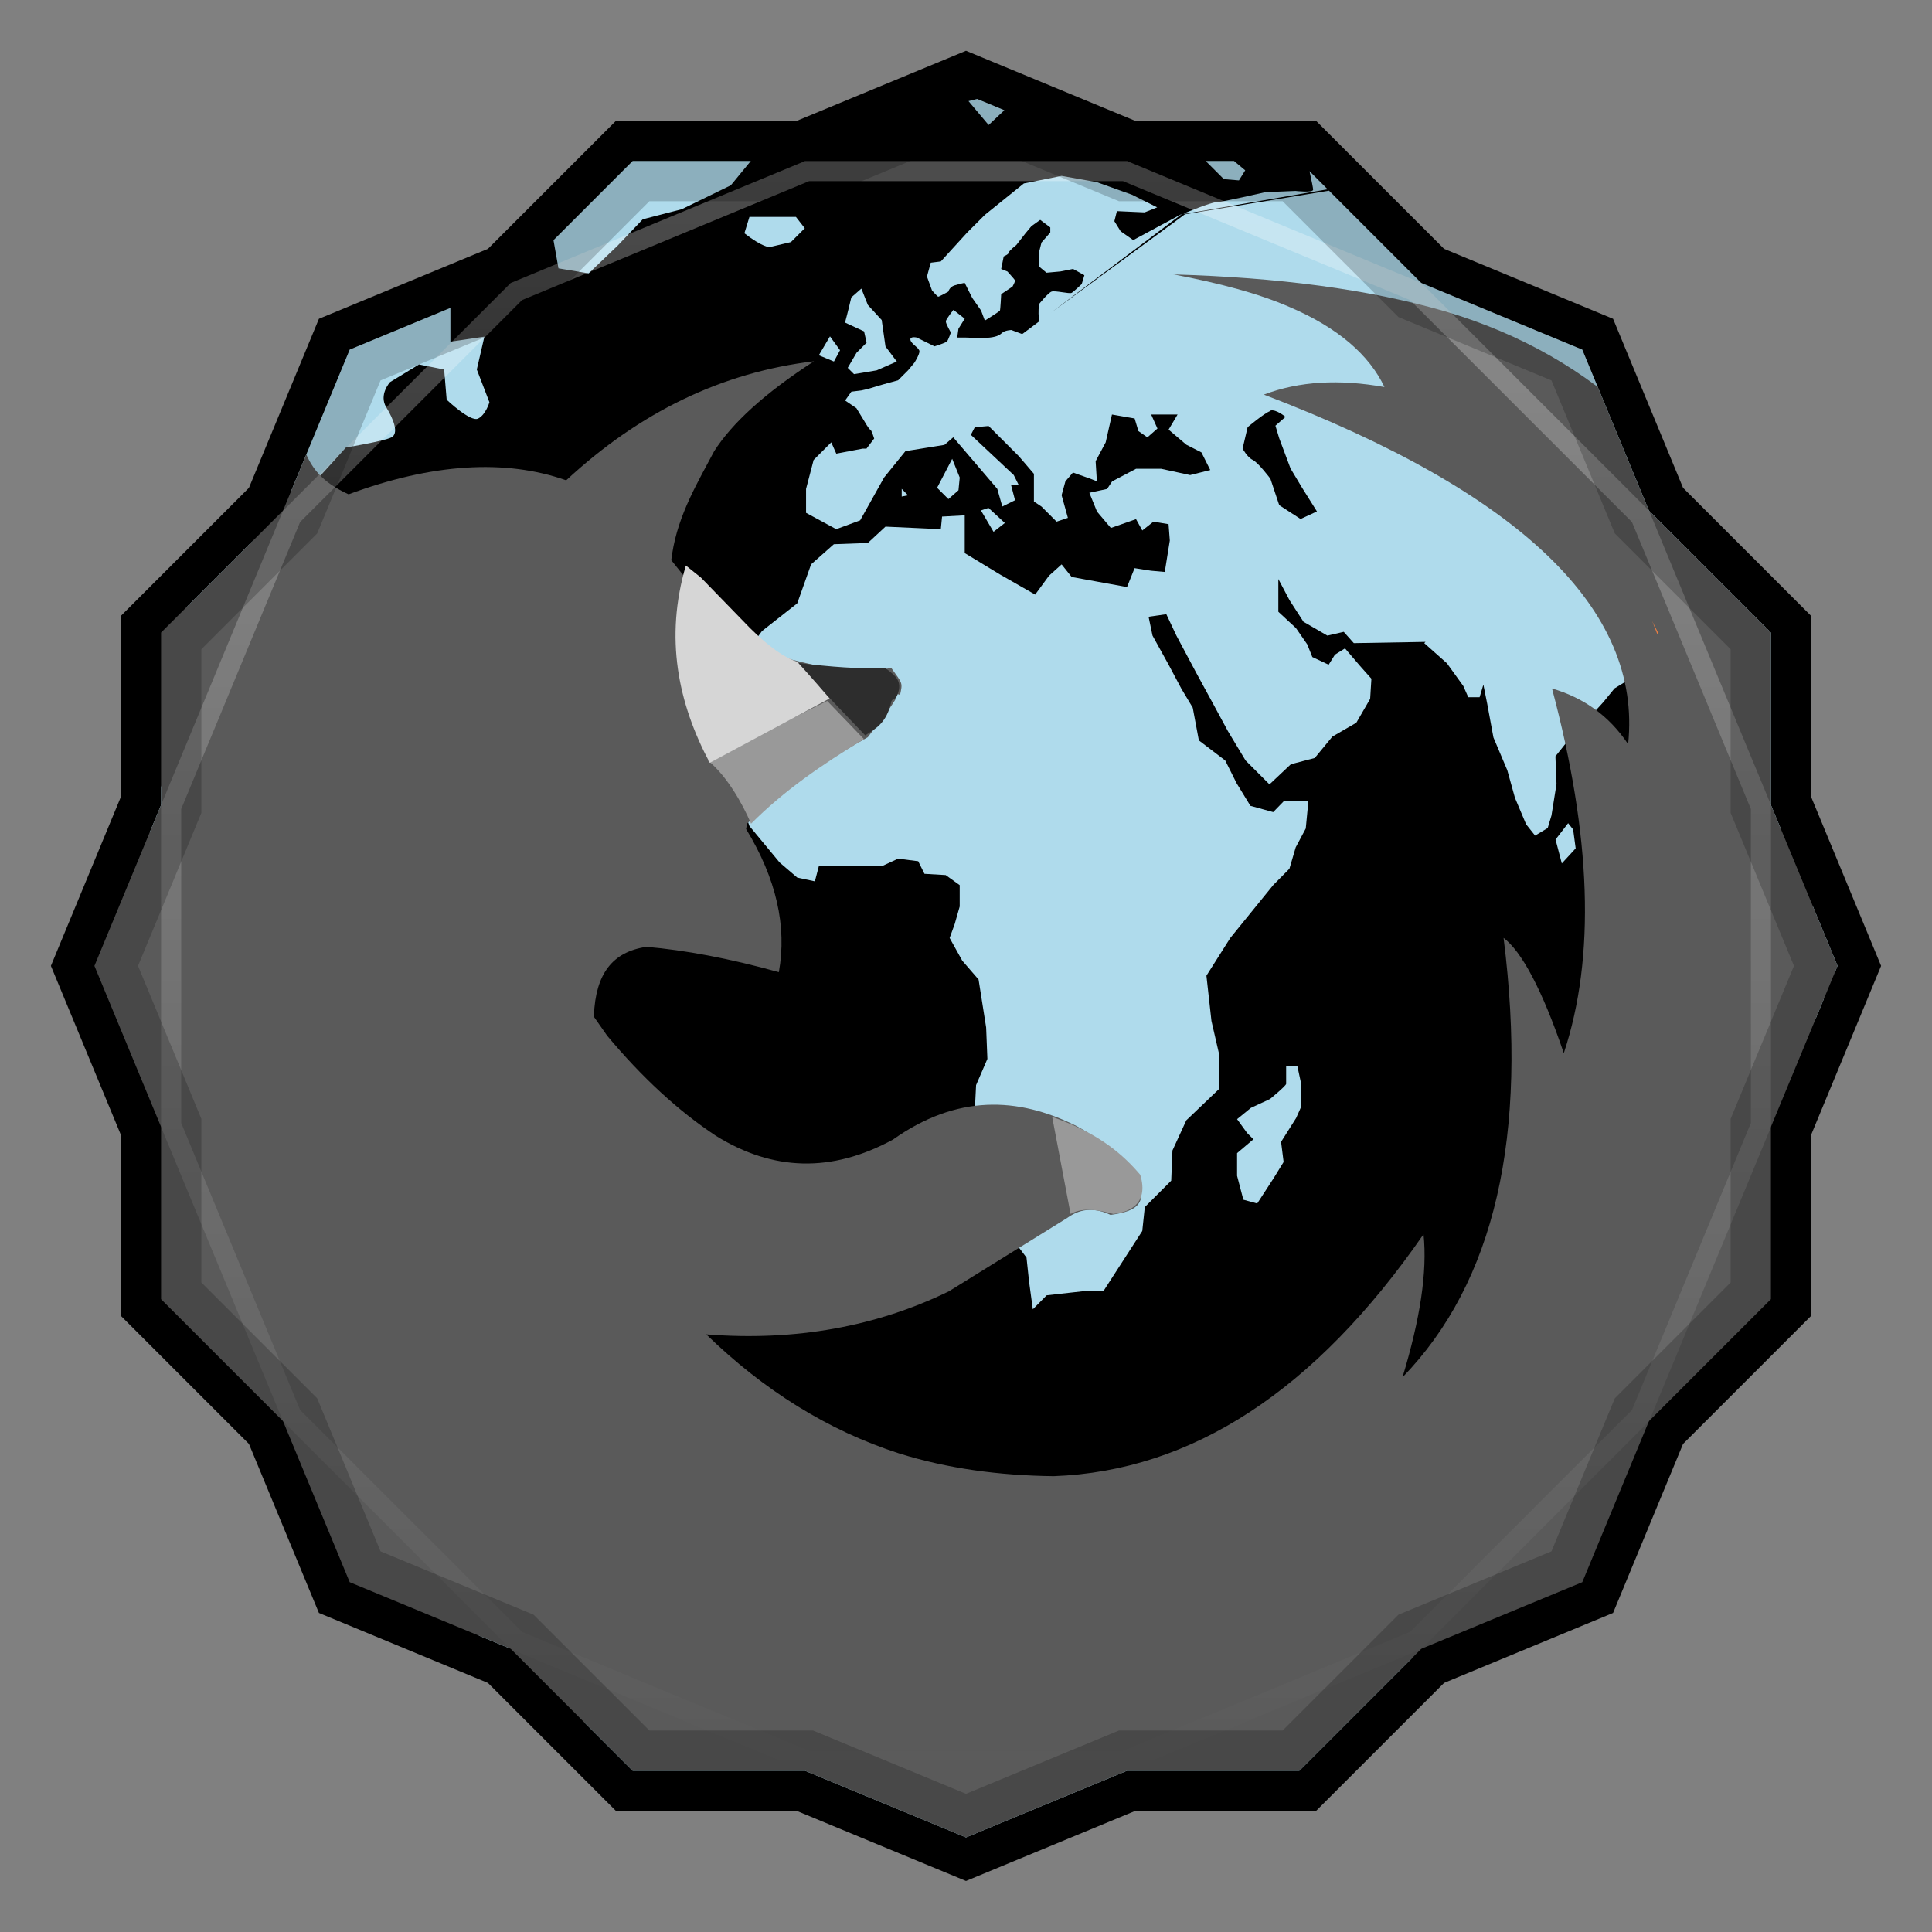 <svg viewBox="0 0 48 48" xmlns:xlink="http://www.w3.org/1999/xlink"><rect x="0" y="0" width="48" height="48" fill="#808080" stroke="none"/><defs><clipPath clipPathUnits="userSpaceOnUse" id="clipPath4313"><path d="m 20 4 -7.313 3.03 -5.656 5.656 -3.03 7.313 0 8 3.03 7.313 5.656 5.656 7.313 3.03 8 0 7.313 -3.03 5.656 -5.656 3.03 -7.313 0 -8 -3.03 -7.313 -5.656 -5.656 -7.313 -3.03 -8 0 z"/></clipPath><clipPath clipPathUnits="userSpaceOnUse" id="clipPath4329"><path d="m 24 2.344 -4 1.656 -4.281 0 -3.03 3.03 l -4 1.656 -1.656 4 l -3.03 3.03 0 4.281 -1.656 4 1.656 4 l 0 4.281 3.03 3.03 1.656 4 4 1.656 l 3.03 3.03 4.281 0 4 1.656 4 -1.656 l 4.281 0 3.03 -3.03 4 -1.656 1.656 -4 l 3.03 -3.03 0 -4.281 1.656 -4 -1.656 -4 l 0 -4.281 -3.03 -3.03 -1.656 -4 -4 -1.656 l -3.03 -3.03 -4.281 0 -4 -1.656 z"/></clipPath><clipPath id="clipPath-047423687"><path d="m 24 2.344 l -4 1.656 l -4.281 0 l -3.03 3.03 l -4 1.656 l -1.656 4 l -3.03 3.03 l 0 4.281 l -1.656 4 l 1.656 4 l 0 4.281 l 3.03 3.03 l 1.656 4 l 4 1.656 l 3.03 3.03 l 4.281 0 l 4 1.656 l 4 -1.656 l 4.281 0 l 3.03 -3.03 l 4 -1.656 l 1.656 -4 l 3.03 -3.03 l 0 -4.281 l 1.656 -4 l -1.656 -4 l 0 -4.281 l -3.03 -3.03 l -1.656 -4 l -4 -1.656 l -3.03 -3.03 l -4.281 0 l -4 -1.656 z"/></clipPath><clipPath id="clipPath-064883716"><path d="m 24 2.344 l -4 1.656 l -4.281 0 l -3.03 3.03 l -4 1.656 l -1.656 4 l -3.03 3.03 l 0 4.281 l -1.656 4 l 1.656 4 l 0 4.281 l 3.03 3.03 l 1.656 4 l 4 1.656 l 3.03 3.03 l 4.281 0 l 4 1.656 l 4 -1.656 l 4.281 0 l 3.03 -3.03 l 4 -1.656 l 1.656 -4 l 3.03 -3.03 l 0 -4.281 l 1.656 -4 l -1.656 -4 l 0 -4.281 l -3.03 -3.03 l -1.656 -4 l -4 -1.656 l -3.03 -3.03 l -4.281 0 l -4 -1.656 z"/></clipPath><linearGradient id="linearGradient4317"><stop stop-color="#fff" stop-opacity="1"/><stop offset="1" stop-color="#fff" stop-opacity="0"/></linearGradient><clipPath clipPathUnits="userSpaceOnUse" id="clipPath4313"><path d="m 20 4 -7.313 3.03 -5.656 5.656 -3.03 7.313 0 8 3.03 7.313 5.656 5.656 7.313 3.03 8 0 7.313 -3.03 5.656 -5.656 3.03 -7.313 0 -8 -3.03 -7.313 -5.656 -5.656 -7.313 -3.03 -8 0 z"/></clipPath><linearGradient x2="44" x1="4" gradientUnits="userSpaceOnUse" id="linearGradient4375" xlink:href="#linearGradient4317"/><clipPath clipPathUnits="userSpaceOnUse" id="clipPath4329"><path d="m 24 2.344 -4 1.656 -4.281 0 -3.03 3.03 l -4 1.656 -1.656 4 l -3.03 3.03 0 4.281 -1.656 4 1.656 4 l 0 4.281 3.03 3.03 1.656 4 4 1.656 l 3.03 3.03 4.281 0 4 1.656 4 -1.656 l 4.281 0 3.03 -3.03 4 -1.656 1.656 -4 l 3.03 -3.03 0 -4.281 1.656 -4 -1.656 -4 l 0 -4.281 -3.03 -3.03 -1.656 -4 -4 -1.656 l -3.03 -3.03 -4.281 0 -4 -1.656 z"/></clipPath><path id="SVGCleanerId_0" d="m 24 2.344 l -4 1.656 l -4.281 0 l -3.03 3.03 l -4 1.656 l -1.656 4 l -3.03 3.03 l 0 4.281 l -1.656 4 l 1.656 4 l 0 4.281 l 3.03 3.03 l 1.656 4 l 4 1.656 l 3.03 3.03 l 4.281 0 l 4 1.656 l 4 -1.656 l 4.281 0 l 3.03 -3.03 l 4 -1.656 l 1.656 -4 l 3.03 -3.03 l 0 -4.281 l 1.656 -4 l -1.656 -4 l 0 -4.281 l -3.03 -3.03 l -1.656 -4 l -4 -1.656 l -3.03 -3.03 l -4.281 0 l -4 -1.656 z" visibility="visible" display="inline" fill-rule="nonzero" color="#000" fill-opacity="1"/></defs><g><path d="m 2.563 24.5 l -0.219 0.5 l 1.656 4 l 0 -1 l -1.438 -3.5 z m 42.875 0 l -1.438 3.5 l 0 1 l 1.656 -4 l -0.219 -0.5 z m -41.44 7.781 l 0 1 l 3.03 3.03 l 1.656 4 l 4 1.656 l 3.03 3.03 l 4.281 0 l 4 1.656 l 4 -1.656 l 4.281 0 l 3.03 -3.03 l 4 -1.656 l 1.656 -4 l 3.03 -3.03 l 0 -1 l -3.03 3.03 l -1.656 4 l -4 1.656 l -3.03 3.03 l -4.281 0 l -4 1.656 l -4 -1.656 l -4.281 0 l -3.03 -3.03 l -4 -1.656 l -1.656 -4 l -3.03 -3.03 z" opacity="0.3" visibility="visible" fill="#000" display="inline" fill-rule="nonzero" stroke="none" fill-opacity="1" color="#000"/></g><g><use fill="#71cae3" stroke="none" xlink:href="#SVGCleanerId_0"/><path d="m 24 2.344 l -4 1.656 l 8 0 l -4 -1.656 z m 4 1.656 l 7.313 3.03 l -3.03 -3.03 l -4.281 0 z m 7.313 3.03 l 5.656 5.656 l -1.656 -4 l -4 -1.656 z m 5.656 5.656 l 3.03 7.313 l 0 -4.281 l -3.03 -3.03 z m 3.03 7.313 l 0 8 l 1.656 -4 l -1.656 -4 z m 0 8 l -3.03 7.313 l 3.03 -3.03 l 0 -4.281 z m -3.03 7.313 l -5.656 5.656 l 4 -1.656 l 1.656 -4 z m -5.656 5.656 l -7.313 3.03 l 4.281 0 l 3.03 -3.03 z m -7.313 3.03 l -8 0 l 4 1.656 l 4 -1.656 z m -8 0 l -7.313 -3.03 l 3.03 3.03 l 4.281 0 z m -7.313 -3.03 l -5.656 -5.656 l 1.656 4 l 4 1.656 z m -5.656 -5.656 l -3.03 -7.313 l 0 4.281 l 3.03 3.03 z m -3.03 -7.313 l 0 -8 l -1.656 4 l 1.656 4 z m 0 -8 l 3.03 -7.313 l -3.03 3.03 l 0 4.281 z m 3.03 -7.313 l 5.656 -5.656 l -4 1.656 l -1.656 4 z m 5.656 -5.656 l 7.313 -3.03 l -4.281 0 l -3.03 3.03 z" opacity="0.05" visibility="visible" fill="#71cae3" display="inline" fill-rule="nonzero" stroke="none" fill-opacity="1" color="#000"/></g><g><use opacity="0.05" stroke-opacity="1" stroke-dasharray="none" fill="#000" stroke="#000" stroke-width="2" stroke-miterlimit="4" xlink:href="#SVGCleanerId_0"/><use opacity="0.1" stroke-opacity="1" stroke-dasharray="none" fill="#000" stroke="#000" stroke-width="1" stroke-miterlimit="4" xlink:href="#SVGCleanerId_0"/></g><g><g clip-path="url(#clipPath-047423687)"><g transform="translate(0,1)"><g opacity="0.1"><!-- color: #71cae3 --><g><path d="m 16 1.906 l -0.844 0.25 l -0.969 0.063 l -0.594 0.438 l -0.781 -0.031 l 0.063 0.5 l 1.125 -0.031 l 0.406 1.094 l 0.156 0.594 l -0.625 0.352 l -0.25 0.469 l 0.188 1.063 l 0.75 0.125 l 0.719 -0.688 l 0.625 -0.656 l 0.969 -0.25 l 1.219 -0.594 l 0.719 -0.875 l 1.031 -1.25 l 0.719 -0.191 l -0.031 -0.277 l -1.125 0 m -5.688 -0.031 l -0.813 0.031 l -1.406 0.375 l -0.813 0.25 l -0.938 -0.375 l -0.125 0.563 l 1.125 0.656 c 0 0 2.043 -1.125 2.156 -1.125 m 21.875 -0.156 l -0.188 0.313 l 1.156 0.156 l 0.063 -0.281 m -9.906 0 c -0.055 0.023 -1.531 0.031 -1.531 0.031 l -0.375 0.094 l 0.5 0.594 l 0.531 -0.5 l 0.344 0.219 l 0.5 -0.25 c 0 0 0.086 -0.211 0.031 -0.188 m 5.625 0.469 l -0.469 0.063 l -0.406 0.25 l -0.469 0.344 l -0.281 0.5 l 0.438 0.438 l 0.375 0.031 l 0.156 -0.25 l -0.375 -0.313 l 0.219 -0.188 l 0.031 -0.156 l 0.469 -0.313 c 0 0 0.609 0.008 0.656 0 c 0.047 -0.008 0.188 -0.188 0.188 -0.188 l -0.156 -0.219 m -26.25 0.188 l -0.094 0.313 l 0.469 0.156 l 0.531 -0.25 m 30.875 -0.125 l -2.125 0.094 l -0.563 0.375 l -0.625 0.375 l -0.531 0.438 l 0.063 0.188 l -0.281 0.031 l 0 0.031 l -4 0.656 l -3.656 2.687 l -0.375 0.281 l -0.031 0 l -0.25 -0.094 c 0 0 -0.156 0.008 -0.219 0.063 c -0.063 0.055 -0.121 0.102 -0.313 0.125 c -0.191 0.023 -0.563 0 -0.594 0 l -0.219 0 l 0.031 -0.219 l 0.156 -0.25 l -0.281 -0.219 c 0 0 -0.18 0.227 -0.188 0.281 c -0.008 0.055 0.125 0.281 0.125 0.281 c 0 0 -0.063 0.18 -0.094 0.219 c -0.031 0.039 -0.313 0.125 -0.313 0.125 l -0.441 -0.219 c 0 0 -0.18 -0.039 -0.156 0.063 c 0.023 0.102 0.223 0.195 0.223 0.281 c 0 0.086 -0.125 0.281 -0.125 0.281 l -0.156 0.188 l -0.25 0.25 l -0.344 0.094 c 0 0 -0.25 0.07 -0.316 0.094 c -0.063 0.023 -0.25 0.063 -0.25 0.063 l -0.25 0.031 l -0.156 0.219 l 0.281 0.191 l 0.191 0.313 c 0 0 0.125 0.219 0.152 0.219 c 0.031 0 0.098 0.223 0.098 0.223 l -0.191 0.25 l -0.094 0 l -0.656 0.125 l -0.125 -0.281 l -0.438 0.438 l -0.188 0.719 l 0 0.594 l 0.75 0.406 l 0.594 -0.219 l 0.594 -1.063 l 0.531 -0.656 l 0.969 -0.156 l 0.219 -0.188 l 1.094 1.281 l 0.125 0.438 l 0.316 -0.156 l -0.098 -0.375 l 0.191 0 l -0.125 -0.25 l -1.066 -1 l 0.098 -0.188 l 0.344 -0.031 l 0.75 0.75 l 0.375 0.438 l 0 0.688 l 0.188 0.125 l 0.375 0.375 l 0.281 -0.094 l -0.156 -0.563 l 0.094 -0.344 l 0.188 -0.219 l 0.438 0.156 l 0.156 0.063 l -0.031 -0.5 l 0.25 -0.469 l 0.156 -0.691 l 0.563 0.098 l 0.094 0.313 l 0.223 0.156 l 0.25 -0.219 l -0.156 -0.348 l 0.656 0 l -0.223 0.375 l 0.441 0.375 l 0.375 0.191 l 0.219 0.438 l -0.5 0.125 l -0.719 -0.156 l -0.625 0 l -0.594 0.313 l -0.125 0.188 l -0.441 0.094 l 0.191 0.469 l 0.344 0.406 l 0.625 -0.219 l 0.156 0.281 l 0.277 -0.219 l 0.375 0.063 l 0.031 0.406 l -0.125 0.781 l -0.344 -0.031 l -0.406 -0.063 l -0.188 0.469 l -1.375 -0.25 l -0.25 -0.313 l -0.313 0.281 l -0.344 0.469 l -0.875 -0.5 l -0.875 -0.531 l 0 -0.938 l -0.563 0.031 l -0.031 0.313 l -1.375 -0.063 l -0.438 0.406 l -0.844 0.031 l -0.566 0.5 l -0.344 0.969 l -0.875 0.688 l -0.625 0.844 l -0.031 1.625 l -0.188 0.5 l -0.063 0.594 l 0.375 0.656 l 0.219 0.625 l 0.75 0.906 l 0.438 0.375 l 0.438 0.094 l 0.098 -0.375 l 1.563 0 l 0.406 -0.188 l 0.5 0.063 l 0.156 0.313 l 0.527 0.031 l 0.348 0.25 l 0 0.531 l -0.125 0.438 l -0.125 0.344 l 0.313 0.563 l 0.406 0.469 l 0.188 1.191 l 0.031 0.781 l -0.281 0.652 l -0.031 0.625 l 0.219 1.156 l 0.191 0.191 l 0.277 1.094 l 0.031 0.469 l 0.566 0.75 l 0.063 0.594 l 0.094 0.691 l 0.344 -0.348 l 0.875 -0.098 l 0.531 0 l 0.969 -1.5 l 0.063 -0.594 l 0.656 -0.656 l 0.031 -0.75 l 0.344 -0.75 l 0.813 -0.777 l 0 -0.875 l -0.188 -0.816 l -0.125 -1.125 l 0.594 -0.938 l 1.066 -1.313 l 0.402 -0.406 l 0.156 -0.531 l 0.25 -0.469 l 0.066 -0.688 l -0.602 0 l -0.273 0.281 l -0.566 -0.156 l -0.344 -0.563 l -0.281 -0.563 l -0.656 -0.5 l -0.152 -0.813 l -0.281 -0.469 l -0.316 -0.594 l -0.402 -0.727 l -0.098 -0.469 l 0.441 -0.063 l 0.25 0.531 l 0.5 0.938 l 0.375 0.688 l 0.406 0.75 l 0.438 0.727 l 0.594 0.594 l 0.531 -0.5 l 0.594 -0.156 l 0.438 -0.531 l 0.594 -0.344 l 0.344 -0.594 l 0.031 -0.5 l -0.281 -0.316 l -0.375 -0.438 l -0.25 0.156 l -0.156 0.25 l -0.406 -0.191 l -0.125 -0.313 l -0.281 -0.406 l -0.438 -0.406 l 0 -0.813 l 0.281 0.531 l 0.344 0.531 l 0.594 0.344 l 0.406 -0.094 l 0.25 0.281 l 1.781 -0.031 l -0.031 0.031 l 0.563 0.5 l 0.406 0.563 l 0.125 0.281 l 0.281 0 l 0.094 -0.313 l 0.094 0.469 l 0.156 0.844 l 0.344 0.813 l 0.191 0.688 l 0.277 0.656 l 0.223 0.281 l 0.313 -0.188 l 0.094 -0.313 l 0.125 -0.781 l -0.027 -0.688 l 0.25 -0.313 c 0 0 0.266 -0.363 0.313 -0.375 c 0.047 -0.012 0.625 -0.656 0.625 -0.656 l 0.281 -0.344 l 0.313 -0.191 l 0.375 -0.219 l 0.156 0 l 0.063 0.344 l 0.156 0.406 l 0.5 0.656 l 0 0.25 l 0.094 0.281 l 0.344 -0.156 l -0.031 -0.375 l 0.313 0.063 l 0.063 0.348 l -0.027 0.527 l 0.094 0.375 l 0.281 0.066 l 0.094 -0.316 l 0.344 0.223 l 0.063 0.313 l 0.316 0.469 l 0.313 0.344 l 0.219 0.188 l 0.531 -0.469 l 0.219 -0.438 l -0.094 -0.5 l -0.094 -0.656 l -0.594 -0.563 l -0.094 -0.563 l 0.25 -0.406 c 0 0 0.16 -0.32 0.313 -0.156 c 0.152 0.164 0.223 0.191 0.156 0.375 c -0.066 0.184 -0.191 0.594 -0.191 0.594 l 0.375 0.156 l 0.156 -0.531 l -0.156 -0.375 l 0.375 -0.156 l 0.691 -0.344 l 0.438 -0.531 l 0.344 -0.813 l -0.031 -0.594 l -0.344 -0.781 l -0.688 -0.813 l -0.438 -0.406 l -0.223 -0.625 l 0.402 -0.094 c 0 0 0.234 -0.402 0.441 -0.191 c 0.203 0.215 0.5 0.531 0.5 0.531 c 0 0 0.352 0.559 0.402 0.625 c 0.055 0.066 0.422 0.402 0.473 0.469 c 0.051 0.066 0.277 0.316 0.277 0.316 l 0.375 -0.531 l 0.098 -0.094 l 0 -0.191 l -0.531 -0.313 l -0.469 -0.438 l 0.344 -0.75 l 0.566 -0.281 l 0.094 -0.25 l 0 -1.469 l -0.281 -0.563 l -0.313 -0.438 c 0 0 -0.32 -0.047 -0.406 -0.031 c -0.086 0.016 -0.781 -0.5 -0.781 -0.5 l 0.063 -0.5 l 0.25 -0.438 l 1.188 -0.156 l 0.281 0.031 l 0 -0.316 l -1.719 -2.25 l -1.656 -0.188 l -1.281 -0.316 c 0 0 -0.391 0.297 -0.594 0.316 c -0.203 0.016 -0.906 0.125 -0.906 0.125 l -0.719 -0.441 l -1.5 -0.125 l -0.063 -0.031 l -1.281 -0.063 m -12.5 4.438 l 3.563 -2.688 l -1.219 0.656 l -0.313 -0.219 l -0.156 -0.25 l 0.063 -0.25 l 0.688 0.031 l 0.313 -0.125 l -0.625 -0.313 l -0.875 -0.313 l -0.875 -0.156 l -0.938 0.188 l -0.969 0.781 l -0.438 0.438 l -0.656 0.719 l -0.25 0.031 l -0.094 0.344 l 0.125 0.344 c 0 0 0.133 0.156 0.156 0.156 c 0.023 0 0.25 -0.125 0.25 -0.125 c 0 0 0.027 -0.117 0.156 -0.156 c 0.129 -0.039 0.25 -0.063 0.25 -0.063 l 0.188 0.375 l 0.219 0.313 l 0.094 0.25 c 0 0 0.363 -0.223 0.375 -0.25 c 0.012 -0.027 0.031 -0.406 0.031 -0.406 l 0.281 -0.188 c 0 0 0.074 -0.133 0.063 -0.156 c -0.012 -0.023 -0.188 -0.219 -0.188 -0.219 l -0.156 -0.063 l 0.063 -0.313 c 0 0 0.125 -0.051 0.125 -0.094 c 0 -0.043 0.188 -0.188 0.188 -0.188 l 0.219 -0.281 l 0.156 -0.188 l 0.219 -0.156 l 0.25 0.188 l 0 0.125 l -0.219 0.25 l -0.063 0.25 l 0 0.344 l 0.188 0.156 l 0.344 -0.031 l 0.316 -0.063 l 0.281 0.156 l -0.066 0.219 c 0 0 -0.195 0.188 -0.25 0.219 c -0.055 0.031 -0.414 -0.063 -0.5 -0.031 c -0.086 0.031 -0.313 0.313 -0.313 0.313 c 0 0 -0.023 0.25 0 0.313 c 0.008 0.023 0.008 0.063 0 0.125 m 3.656 -2.688 l 4 -0.688 l -0.031 -0.156 l -0.313 -0.438 l -0.656 -0.063 c 0 0 0.156 0.668 0.156 0.75 c 0 0.082 -0.438 0.031 -0.438 0.031 l -0.75 0.031 c 0 0 -1.082 0.25 -1.219 0.25 c -0.129 0 -0.762 0.262 -0.813 0.281 m -25.09 -1.816 l -0.5 0.566 l 0.438 0.219 l 0.563 -0.25 l 0.031 0.625 l 0.469 0.313 l 0.5 -0.469 l 0.688 0.125 l 0.281 -0.656 l -1.125 -0.094 m 1.781 -0.281 l 0.438 1.094 l -0.531 0.063 l -0.406 0.5 l -0.906 -0.281 l -0.813 0.313 l -0.781 -0.188 l -0.906 -0.563 l -1.25 0.031 l -1.094 0.469 l -0.719 -0.344 l -0.438 -0.031 l 0 13.594 l 0.844 0.469 l 0.5 -0.063 l 0.719 0.344 l 1.094 0.594 l 0.156 0.719 l 0.875 0.844 l 0.5 -0.375 l 0.406 0.313 l -0.063 -0.719 l -0.781 0.188 l -0.25 -0.906 l -0.094 -0.406 l -0.688 -0.625 l 0 -0.438 l 0.531 -0.563 l -0.344 -0.406 l -0.566 0.094 l -0.844 0.844 l -0.688 -0.094 c 0 0 -0.316 -0.531 -0.375 -0.656 c -0.066 -0.125 0.188 -0.563 0.188 -0.563 l -0.063 -1.281 l 0.723 -0.5 l 0.562 -0.188 l 0.813 0 l 1.125 -0.25 l 0.406 0.531 l -0.063 0.625 l 0.469 0.406 l 0.063 -0.438 c 0 0 -0.031 -0.719 -0.094 -0.906 c -0.063 -0.188 0.563 -0.625 0.563 -0.625 l 0.5 -0.625 l 0.594 -0.719 l 0.281 -0.563 l 0.938 -0.5 l 0.625 -0.688 c 0 0 0.934 -0.156 1.125 -0.25 c 0.191 -0.094 0.066 -0.438 -0.125 -0.75 c -0.191 -0.313 0.094 -0.625 0.094 -0.625 l 0.719 -0.438 l 0.625 0.125 l 0.063 0.75 c 0 0 0.59 0.563 0.781 0.469 c 0.191 -0.094 0.281 -0.406 0.281 -0.406 l -0.313 -0.813 l 0.188 -0.816 l -0.844 0.125 l 0 -1.375 l -0.25 0.25 l -0.656 0.031 l -0.094 -0.688 l -0.438 -0.531 c 0 0 -0.43 0.25 -0.844 0.406 c -0.414 0.152 -0.313 0.469 -0.313 0.469 l -0.031 0.844 l -0.687 0.566 l -0.438 0.648 c 0 0 -0.281 -0.188 -0.281 -0.313 c 0 -0.125 -0.066 -0.469 -0.066 -0.469 l -0.719 -0.563 c 0 0 -0.563 -0.406 -0.594 -0.531 c -0.031 -0.125 0.344 -0.688 0.344 -0.688 c 0 0 0.809 -0.5 1 -0.656 c 0.191 -0.156 1.215 0.344 1.344 0.25 c 0.129 -0.094 0.625 -0.875 0.625 -0.875 l 0.441 -0.594 l -0.441 0.5 l -0.75 -0.719 l 0.125 -0.719 m 1.473 -0.125 l -0.25 0.625 l 0.152 0.344 l 0.566 -0.063 l 0.25 0.469 l -0.5 0.531 l -0.566 0.063 l 0.5 0.219 l 0.531 0.469 l 0.531 0.125 l 0.188 -0.719 l 0.031 -0.438 l 0.625 0.094 c 0 0 -0.188 0.313 -0.094 0.313 c 0.094 0 0.469 -0.406 0.469 -0.406 l -1.063 -1.094 c 0 0 -0.438 -0.344 -0.566 -0.25 c -0.129 0.094 -0.469 0.063 -0.469 0.063 m 8.344 1.437 l -0.125 0.406 c 0.453 0.352 0.625 0.344 0.625 0.344 l 0.531 -0.125 l 0.344 -0.344 l -0.219 -0.281 m 1.625 1.781 l -0.25 0.219 c -0.07 0.305 -0.156 0.625 -0.156 0.625 l 0.473 0.219 l 0.063 0.281 l -0.25 0.25 l -0.219 0.375 l 0.156 0.156 l 0.563 -0.094 l 0.5 -0.219 l -0.281 -0.375 l -0.094 -0.656 l -0.344 -0.375 m -0.941 0.781 l -0.277 0.469 l 0.375 0.156 l 0.152 -0.281 m -15.688 0.75 l 0.656 0.281 l 0.438 0.563 l 0.281 0.438 c 0 0 -0.25 0.848 -0.313 1 c -0.063 0.156 -0.25 -0.313 -0.25 -0.313 l -0.156 -0.813 l -0.531 0.219 l -0.406 0.969 l 0.094 -0.813 l 0.125 -0.563 l -0.652 -0.25 l 0.563 -0.531 m 26.531 0.563 c 0.137 -0.043 0.375 0.156 0.375 0.156 l -0.25 0.219 l 0.094 0.313 l 0.281 0.75 l 0.281 0.469 l 0.375 0.598 l -0.406 0.188 l -0.531 -0.344 l -0.219 -0.656 c 0 0 -0.301 -0.402 -0.441 -0.469 c -0.137 -0.066 -0.25 -0.281 -0.25 -0.281 l 0.125 -0.531 c 0 0 0.426 -0.359 0.566 -0.402 m -7.906 1.188 l -0.375 0.719 l 0.281 0.281 l 0.25 -0.219 l 0.031 -0.316 m -1.441 0.281 l 0 0.191 l 0.156 -0.031 m 2 0.313 l -0.188 0.063 l 0.313 0.531 l 0.281 -0.219 m -20.531 3.813 l -0.313 0.156 l 0.531 0.281 l 0.594 0.125 l 0.344 0.469 l 0.406 -0.25 l -0.063 -0.281 l -0.688 -0.5 m 0.875 3.094 l -0.816 0.438 l -0.094 0.906 l -0.188 1 l -0.563 0.75 l 0.031 1.125 l 0.469 1.156 l 0.5 1.406 l 1.313 1.313 l 0.063 0.75 l 0.094 3.375 l 0.473 1.906 c 0 0 0.285 1.098 0.219 1.188 c -0.066 0.09 0.375 0.906 0.375 0.906 l 0.875 1.375 l 1.219 0.531 l -0.5 -0.594 l -0.25 -0.688 l 0.25 -0.719 l -0.656 -0.344 c 0 0 0.434 -0.285 0.5 -0.375 c 0.066 -0.09 -0.094 -0.469 -0.094 -0.469 l -0.188 -0.473 l 0.5 -0.652 l 0.777 -0.191 l 0.125 -0.594 l -0.469 -0.219 l 0.191 -0.5 l 0.75 -0.098 l 0.652 -1.594 l 0.473 -1.094 l 0.969 -0.469 c 0 0 0.313 -0.93 0.313 -1.063 c 0 -0.133 0.094 -1.531 0.094 -1.531 l 0.75 -1.031 l 0.094 -0.688 l -0.563 -0.344 l -0.469 -0.563 l -0.844 0.063 l -1.344 -0.781 l -0.281 -0.656 c 0 0 -0.473 -0.813 -0.566 -0.813 c -0.09 0 -0.652 0.031 -0.652 0.031 l -0.531 -0.531 l -0.344 -0.656 l -1.348 -0.281 l -0.438 -0.219 m 35.563 0.5 c 0.113 0.133 0.816 2.219 0.906 2.219 c 0.09 0 0.625 0.063 0.625 0.063 l -0.281 -0.844 m -4.844 -1.375 l -0.313 0.406 l 0.156 0.594 l 0.344 -0.375 l -0.063 -0.469 m 7.969 0.563 l -1.469 0.813 c 0 0.094 -0.719 0.691 -0.719 0.691 l 0.188 0.625 l 0.406 0.469 l 0.281 0.688 l 1.875 -1.219 m -5.156 -1.625 l -0.438 0.063 l 2 3 l 0.531 0.594 l 1.313 0.066 l 0.813 0.25 l -0.875 -0.625 l -1.25 -0.348 l -0.313 -1.152 l -0.688 -0.566 m -11.598 3.594 l 0 0.441 c -0.02 0.063 -0.402 0.375 -0.402 0.375 l -0.473 0.219 l -0.344 0.281 l 0.25 0.344 l 0.156 0.156 l -0.406 0.344 l 0 0.563 l 0.156 0.594 l 0.344 0.094 l 0.406 -0.625 l 0.25 -0.406 l -0.063 -0.5 l 0.375 -0.594 l 0.125 -0.281 l 0 -0.563 l -0.094 -0.438 m 15.781 0.719 c -0.004 0 -0.031 0.031 -0.031 0.031 l -0.5 1.031 c 0 0 -1.105 0.16 -1.125 0.25 c -0.023 0.09 -0.566 0.375 -0.566 0.375 c -0.109 0 -0.469 0.656 -0.469 0.656 l -0.063 2.063 l -0.125 0.75 l 0.313 0.406 l 1.531 -0.531 l 0.5 -0.563 l 0.531 0 m -36.531 4.281 l -0.219 0.152 l -0.094 0.031 l 0.5 0.25 m -1.031 -0.25 l -0.219 0.5 l 0.438 -0.094 m 1.281 3.719 l -0.469 0.719 l -0.875 0.406 l 0.5 0.625 l -0.75 0.375 l -2.469 -0.125 l -0.75 -0.75 l -0.656 -0.125 l 0.656 1.375 l -1.156 -0.219 l -3.969 0.125 l -0.844 1.094 l -1.219 -0.125 l -0.125 0.25 l 0 4.094 l 45.28 0 l 2.723 -1.777 l 0 -1.906 l -0.125 -1.191 l -0.973 -0.219 l -1.219 0.156 l -0.875 0.781 l -1.469 0.594 l 0.625 -0.75 l 1.344 -0.781 l 2.156 -0.5 l 0.25 -0.875 l -1 0 c 0 0 -1.344 -0.668 -1.344 -0.844 c 0 -0.176 -1.5 -0.125 -1.5 -0.125 l -1.723 0.188 l -1.652 -0.094 l -3.316 0.125 l -3.063 0.625 c 0 0 -1.477 0.793 -1.656 0.75 c -0.18 -0.043 0.625 -1.031 0.625 -1.031 l -1.438 0.098 l -0.906 -0.75 l -0.906 0.625 c 0 0 -1.215 0.094 -1.531 0.094 c -0.316 0 -0.719 0.563 -0.719 0.563 l -2.469 -0.094 l -4.25 0.188 l -1.125 0.969 l -0.281 0.031 l -3.219 -0.219 l -2.219 0.219 l -0.781 -0.375 l 0.031 -0.063 c 0 0 -0.656 -1.324 -0.656 -1.5 c 0 -0.176 -0.5 -0.625 -0.5 -0.625 m 0.344 3.188 l 1.344 0.438 l -1.656 0 l -0.648 -0.344 m 0.969 -0.094" fill="#000" stroke="none" fill-rule="nonzero" fill-opacity="1"/><path d="m 29.15 6.816 c 1.141 0.219 2.117 0.473 2.898 0.816 c 1.207 0.516 1.977 1.199 2.348 1.984 c -1.121 -0.199 -2.109 -0.148 -2.996 0.188 c 6.379 2.434 9.402 5.34 9.05 8.684 c -0.469 -0.699 -1.098 -1.152 -1.891 -1.383 c 0.977 3.668 1.086 6.672 0.293 9.06 c -0.543 -1.594 -1.051 -2.527 -1.496 -2.863 c 0.617 4.918 -0.219 8.551 -2.512 10.918 c 0.438 -1.445 0.621 -2.621 0.523 -3.555 c -2.691 3.891 -5.758 5.883 -9.188 6.01 c -1.355 -0.016 -2.637 -0.188 -3.844 -0.566 c -1.766 -0.57 -3.363 -1.57 -4.789 -2.957 c 2.223 0.176 4.242 -0.199 6.03 -1.07 l 2.941 -1.824 c 0.367 -0.266 0.727 -0.238 1.074 -0.074 c 0.715 -0.098 0.895 -0.305 0.688 -0.953 c -0.453 -0.383 -0.852 -0.887 -1.531 -1.254 c -1.465 -0.734 -2.98 -0.785 -4.563 0.336 c -1.523 0.828 -2.98 0.785 -4.398 -0.094 c -0.934 -0.617 -1.836 -1.449 -2.703 -2.488 l -0.328 -0.469 l 0 -0.039 c 0.043 -1.027 0.457 -1.574 1.305 -1.699 c 0.953 0.082 2.051 0.285 3.289 0.629 c 0.207 -1.141 -0.066 -2.328 -0.813 -3.555 l 0.023 -0.137 c 1.16 -1.035 2.121 -1.66 3 -2.145 c 0.313 -0.414 0.453 -0.563 0.684 -0.934 c -0.051 -0.109 0.051 -0.168 0.117 -0.113 c 0.066 -0.313 0.07 -0.273 -0.219 -0.676 c -0.855 0.203 -1.816 -0.039 -2.465 -0.203 c -0.336 -0.094 -0.793 -0.301 -1.316 -0.781 l -1.336 -1.258 l -0.348 -0.434 l 0.023 -0.16 c 0.152 -0.988 0.648 -1.793 1.043 -2.547 c 0.441 -0.691 1.25 -1.438 2.48 -2.234 c -2.281 0.273 -4.324 1.258 -6.156 2.957 c -1.52 -0.535 -3.336 -0.418 -5.406 0.348 l -0.566 0.09 c -0.031 0.016 0.27 0.117 0.242 0.133 l 0.324 -0.223 c -1.289 -0.586 -1.227 -1.387 -1.648 -4.066 c -7.648 8.18 -7.73 20.461 -1.672 29.344 c 4.59 5.734 10.352 8.781 17.297 9.188 c 16.15 0.723 26.73 -13.195 24.14 -27.313 c -0.063 -1.117 -1.445 -5.957 -3.977 -9.238 c 0.441 1.699 0.477 3.555 0.484 4.52 c -0.945 -3.211 -3.578 -5.867 -7.395 -6.984 c -1.887 -0.547 -4.148 -0.84 -6.742 -0.914 m 0 0" fill="#000" stroke="none" fill-rule="nonzero" fill-opacity="1"/><path d="m 41.04 15.418 c 0.055 0.098 0.098 0.195 0.148 0.289 c -0.004 0.02 0.004 0.043 0 0.055 c -0.012 -0.016 -0.031 -0.039 -0.031 -0.055 c -0.043 -0.098 -0.07 -0.191 -0.117 -0.289 m 0 0" fill="#000" stroke="none" fill-rule="nonzero" fill-opacity="1"/><path d="m 26.598 30.16 c 0.328 -0.184 0.746 -0.082 1.059 0 c 0.309 -0.027 0.91 -0.195 0.672 -0.973 c -0.398 -0.469 -1 -1.027 -2.188 -1.438 m 0.457 2.41" fill="#000" stroke="none" fill-rule="nonzero" fill-opacity="1"/><path d="m 19.773 16.465 l 1.723 1.805 c 0.242 -0.16 0.535 -0.293 0.652 -0.852 c 0.023 -0.039 0.055 -0.063 0.109 -0.07 c 0.207 -0.41 0 -0.551 -0.254 -0.746 c -0.73 0.012 -1.258 -0.023 -2.23 -0.137 m 0 0" fill="#000" stroke="none" fill-rule="nonzero" fill-opacity="1"/><path d="m 18.66 20.465 c -0.215 -0.504 -0.605 -1.195 -1.078 -1.574 l 2.969 -1.477 l 0.914 0.949 c -1.043 0.633 -1.988 1.281 -2.805 2.102 m 0 0" fill="#000" stroke="none" fill-rule="nonzero" fill-opacity="1"/><path d="m 17.04 14.05 c -0.527 1.793 -0.199 3.414 0.594 4.902 l 2.977 -1.598 c -0.395 -0.465 -0.805 -0.914 -0.805 -0.914 c -0.305 -0.094 -0.695 -0.363 -1.172 -0.836 l -1.219 -1.254 m -0.375 -0.301" fill="#000" stroke="none" fill-rule="nonzero" fill-opacity="1"/></g></g></g></g></g><g><g clip-path="url(#clipPath-064883716)"><!-- color: #71cae3 --><g><path d="m 16 1.906 l -0.844 0.25 l -0.969 0.063 l -0.594 0.438 l -0.781 -0.031 l 0.063 0.5 l 1.125 -0.031 l 0.406 1.094 l 0.156 0.594 l -0.625 0.352 l -0.25 0.469 l 0.188 1.063 l 0.75 0.125 l 0.719 -0.688 l 0.625 -0.656 l 0.969 -0.25 l 1.219 -0.594 l 0.719 -0.875 l 1.031 -1.25 l 0.719 -0.191 l -0.031 -0.277 l -1.125 0 m -5.688 -0.031 l -0.813 0.031 l -1.406 0.375 l -0.813 0.25 l -0.938 -0.375 l -0.125 0.563 l 1.125 0.656 c 0 0 2.043 -1.125 2.156 -1.125 m 21.875 -0.156 l -0.188 0.313 l 1.156 0.156 l 0.063 -0.281 m -9.906 0 c -0.055 0.023 -1.531 0.031 -1.531 0.031 l -0.375 0.094 l 0.5 0.594 l 0.531 -0.5 l 0.344 0.219 l 0.5 -0.25 c 0 0 0.086 -0.211 0.031 -0.188 m 5.625 0.469 l -0.469 0.063 l -0.406 0.25 l -0.469 0.344 l -0.281 0.5 l 0.438 0.438 l 0.375 0.031 l 0.156 -0.25 l -0.375 -0.313 l 0.219 -0.188 l 0.031 -0.156 l 0.469 -0.313 c 0 0 0.609 0.008 0.656 0 c 0.047 -0.008 0.188 -0.188 0.188 -0.188 l -0.156 -0.219 m -26.25 0.188 l -0.094 0.313 l 0.469 0.156 l 0.531 -0.25 m 30.875 -0.125 l -2.125 0.094 l -0.563 0.375 l -0.625 0.375 l -0.531 0.438 l 0.063 0.188 l -0.281 0.031 l 0 0.031 l -4 0.656 l -3.656 2.687 l -0.375 0.281 l -0.031 0 l -0.25 -0.094 c 0 0 -0.156 0.008 -0.219 0.063 c -0.063 0.055 -0.121 0.102 -0.313 0.125 c -0.191 0.023 -0.563 0 -0.594 0 l -0.219 0 l 0.031 -0.219 l 0.156 -0.25 l -0.281 -0.219 c 0 0 -0.18 0.227 -0.188 0.281 c -0.008 0.055 0.125 0.281 0.125 0.281 c 0 0 -0.063 0.18 -0.094 0.219 c -0.031 0.039 -0.313 0.125 -0.313 0.125 l -0.441 -0.219 c 0 0 -0.18 -0.039 -0.156 0.063 c 0.023 0.102 0.223 0.195 0.223 0.281 c 0 0.086 -0.125 0.281 -0.125 0.281 l -0.156 0.188 l -0.25 0.25 l -0.344 0.094 c 0 0 -0.25 0.07 -0.316 0.094 c -0.063 0.023 -0.25 0.063 -0.25 0.063 l -0.25 0.031 l -0.156 0.219 l 0.281 0.191 l 0.191 0.313 c 0 0 0.125 0.219 0.152 0.219 c 0.031 0 0.098 0.223 0.098 0.223 l -0.191 0.25 l -0.094 0 l -0.656 0.125 l -0.125 -0.281 l -0.438 0.438 l -0.188 0.719 l 0 0.594 l 0.75 0.406 l 0.594 -0.219 l 0.594 -1.063 l 0.531 -0.656 l 0.969 -0.156 l 0.219 -0.188 l 1.094 1.281 l 0.125 0.438 l 0.316 -0.156 l -0.098 -0.375 l 0.191 0 l -0.125 -0.25 l -1.066 -1 l 0.098 -0.188 l 0.344 -0.031 l 0.75 0.75 l 0.375 0.438 l 0 0.688 l 0.188 0.125 l 0.375 0.375 l 0.281 -0.094 l -0.156 -0.563 l 0.094 -0.344 l 0.188 -0.219 l 0.438 0.156 l 0.156 0.063 l -0.031 -0.5 l 0.25 -0.469 l 0.156 -0.691 l 0.563 0.098 l 0.094 0.313 l 0.223 0.156 l 0.25 -0.219 l -0.156 -0.348 l 0.656 0 l -0.223 0.375 l 0.441 0.375 l 0.375 0.191 l 0.219 0.438 l -0.5 0.125 l -0.719 -0.156 l -0.625 0 l -0.594 0.313 l -0.125 0.188 l -0.441 0.094 l 0.191 0.469 l 0.344 0.406 l 0.625 -0.219 l 0.156 0.281 l 0.277 -0.219 l 0.375 0.063 l 0.031 0.406 l -0.125 0.781 l -0.344 -0.031 l -0.406 -0.063 l -0.188 0.469 l -1.375 -0.25 l -0.25 -0.313 l -0.313 0.281 l -0.344 0.469 l -0.875 -0.5 l -0.875 -0.531 l 0 -0.938 l -0.563 0.031 l -0.031 0.313 l -1.375 -0.063 l -0.438 0.406 l -0.844 0.031 l -0.566 0.5 l -0.344 0.969 l -0.875 0.688 l -0.625 0.844 l -0.031 1.625 l -0.188 0.5 l -0.063 0.594 l 0.375 0.656 l 0.219 0.625 l 0.75 0.906 l 0.438 0.375 l 0.438 0.094 l 0.098 -0.375 l 1.563 0 l 0.406 -0.188 l 0.5 0.063 l 0.156 0.313 l 0.527 0.031 l 0.348 0.25 l 0 0.531 l -0.125 0.438 l -0.125 0.344 l 0.313 0.563 l 0.406 0.469 l 0.188 1.191 l 0.031 0.781 l -0.281 0.652 l -0.031 0.625 l 0.219 1.156 l 0.191 0.191 l 0.277 1.094 l 0.031 0.469 l 0.566 0.75 l 0.063 0.594 l 0.094 0.691 l 0.344 -0.348 l 0.875 -0.098 l 0.531 0 l 0.969 -1.5 l 0.063 -0.594 l 0.656 -0.656 l 0.031 -0.75 l 0.344 -0.75 l 0.813 -0.777 l 0 -0.875 l -0.188 -0.816 l -0.125 -1.125 l 0.594 -0.938 l 1.066 -1.313 l 0.402 -0.406 l 0.156 -0.531 l 0.25 -0.469 l 0.066 -0.688 l -0.602 0 l -0.273 0.281 l -0.566 -0.156 l -0.344 -0.563 l -0.281 -0.563 l -0.656 -0.5 l -0.152 -0.813 l -0.281 -0.469 l -0.316 -0.594 l -0.402 -0.727 l -0.098 -0.469 l 0.441 -0.063 l 0.25 0.531 l 0.5 0.938 l 0.375 0.688 l 0.406 0.75 l 0.438 0.727 l 0.594 0.594 l 0.531 -0.5 l 0.594 -0.156 l 0.438 -0.531 l 0.594 -0.344 l 0.344 -0.594 l 0.031 -0.5 l -0.281 -0.316 l -0.375 -0.438 l -0.25 0.156 l -0.156 0.25 l -0.406 -0.191 l -0.125 -0.313 l -0.281 -0.406 l -0.438 -0.406 l 0 -0.813 l 0.281 0.531 l 0.344 0.531 l 0.594 0.344 l 0.406 -0.094 l 0.25 0.281 l 1.781 -0.031 l -0.031 0.031 l 0.563 0.5 l 0.406 0.563 l 0.125 0.281 l 0.281 0 l 0.094 -0.313 l 0.094 0.469 l 0.156 0.844 l 0.344 0.813 l 0.191 0.688 l 0.277 0.656 l 0.223 0.281 l 0.313 -0.188 l 0.094 -0.313 l 0.125 -0.781 l -0.027 -0.688 l 0.25 -0.313 c 0 0 0.266 -0.363 0.313 -0.375 c 0.047 -0.012 0.625 -0.656 0.625 -0.656 l 0.281 -0.344 l 0.313 -0.191 l 0.375 -0.219 l 0.156 0 l 0.063 0.344 l 0.156 0.406 l 0.5 0.656 l 0 0.25 l 0.094 0.281 l 0.344 -0.156 l -0.031 -0.375 l 0.313 0.063 l 0.063 0.348 l -0.027 0.527 l 0.094 0.375 l 0.281 0.066 l 0.094 -0.316 l 0.344 0.223 l 0.063 0.313 l 0.316 0.469 l 0.313 0.344 l 0.219 0.188 l 0.531 -0.469 l 0.219 -0.438 l -0.094 -0.5 l -0.094 -0.656 l -0.594 -0.563 l -0.094 -0.563 l 0.25 -0.406 c 0 0 0.16 -0.32 0.313 -0.156 c 0.152 0.164 0.223 0.191 0.156 0.375 c -0.066 0.184 -0.191 0.594 -0.191 0.594 l 0.375 0.156 l 0.156 -0.531 l -0.156 -0.375 l 0.375 -0.156 l 0.691 -0.344 l 0.438 -0.531 l 0.344 -0.813 l -0.031 -0.594 l -0.344 -0.781 l -0.688 -0.813 l -0.438 -0.406 l -0.223 -0.625 l 0.402 -0.094 c 0 0 0.234 -0.402 0.441 -0.191 c 0.203 0.215 0.5 0.531 0.5 0.531 c 0 0 0.352 0.559 0.402 0.625 c 0.055 0.066 0.422 0.402 0.473 0.469 c 0.051 0.066 0.277 0.316 0.277 0.316 l 0.375 -0.531 l 0.098 -0.094 l 0 -0.191 l -0.531 -0.313 l -0.469 -0.438 l 0.344 -0.75 l 0.566 -0.281 l 0.094 -0.25 l 0 -1.469 l -0.281 -0.563 l -0.313 -0.438 c 0 0 -0.32 -0.047 -0.406 -0.031 c -0.086 0.016 -0.781 -0.5 -0.781 -0.5 l 0.063 -0.5 l 0.25 -0.438 l 1.188 -0.156 l 0.281 0.031 l 0 -0.316 l -1.719 -2.25 l -1.656 -0.188 l -1.281 -0.316 c 0 0 -0.391 0.297 -0.594 0.316 c -0.203 0.016 -0.906 0.125 -0.906 0.125 l -0.719 -0.441 l -1.5 -0.125 l -0.063 -0.031 l -1.281 -0.063 m -12.5 4.438 l 3.563 -2.688 l -1.219 0.656 l -0.313 -0.219 l -0.156 -0.25 l 0.063 -0.25 l 0.688 0.031 l 0.313 -0.125 l -0.625 -0.313 l -0.875 -0.313 l -0.875 -0.156 l -0.938 0.188 l -0.969 0.781 l -0.438 0.438 l -0.656 0.719 l -0.25 0.031 l -0.094 0.344 l 0.125 0.344 c 0 0 0.133 0.156 0.156 0.156 c 0.023 0 0.25 -0.125 0.25 -0.125 c 0 0 0.027 -0.117 0.156 -0.156 c 0.129 -0.039 0.25 -0.063 0.25 -0.063 l 0.188 0.375 l 0.219 0.313 l 0.094 0.25 c 0 0 0.363 -0.223 0.375 -0.25 c 0.012 -0.027 0.031 -0.406 0.031 -0.406 l 0.281 -0.188 c 0 0 0.074 -0.133 0.063 -0.156 c -0.012 -0.023 -0.188 -0.219 -0.188 -0.219 l -0.156 -0.063 l 0.063 -0.313 c 0 0 0.125 -0.051 0.125 -0.094 c 0 -0.043 0.188 -0.188 0.188 -0.188 l 0.219 -0.281 l 0.156 -0.188 l 0.219 -0.156 l 0.25 0.188 l 0 0.125 l -0.219 0.25 l -0.063 0.25 l 0 0.344 l 0.188 0.156 l 0.344 -0.031 l 0.316 -0.063 l 0.281 0.156 l -0.066 0.219 c 0 0 -0.195 0.188 -0.25 0.219 c -0.055 0.031 -0.414 -0.063 -0.5 -0.031 c -0.086 0.031 -0.313 0.313 -0.313 0.313 c 0 0 -0.023 0.25 0 0.313 c 0.008 0.023 0.008 0.063 0 0.125 m 3.656 -2.688 l 4 -0.688 l -0.031 -0.156 l -0.313 -0.438 l -0.656 -0.063 c 0 0 0.156 0.668 0.156 0.75 c 0 0.082 -0.438 0.031 -0.438 0.031 l -0.75 0.031 c 0 0 -1.082 0.25 -1.219 0.25 c -0.129 0 -0.762 0.262 -0.813 0.281 m -25.09 -1.816 l -0.5 0.566 l 0.438 0.219 l 0.563 -0.25 l 0.031 0.625 l 0.469 0.313 l 0.5 -0.469 l 0.688 0.125 l 0.281 -0.656 l -1.125 -0.094 m 1.781 -0.281 l 0.438 1.094 l -0.531 0.063 l -0.406 0.5 l -0.906 -0.281 l -0.813 0.313 l -0.781 -0.188 l -0.906 -0.563 l -1.25 0.031 l -1.094 0.469 l -0.719 -0.344 l -0.438 -0.031 l 0 13.594 l 0.844 0.469 l 0.5 -0.063 l 0.719 0.344 l 1.094 0.594 l 0.156 0.719 l 0.875 0.844 l 0.5 -0.375 l 0.406 0.313 l -0.063 -0.719 l -0.781 0.188 l -0.25 -0.906 l -0.094 -0.406 l -0.688 -0.625 l 0 -0.438 l 0.531 -0.563 l -0.344 -0.406 l -0.566 0.094 l -0.844 0.844 l -0.688 -0.094 c 0 0 -0.316 -0.531 -0.375 -0.656 c -0.066 -0.125 0.188 -0.563 0.188 -0.563 l -0.063 -1.281 l 0.723 -0.5 l 0.562 -0.188 l 0.813 0 l 1.125 -0.25 l 0.406 0.531 l -0.063 0.625 l 0.469 0.406 l 0.063 -0.438 c 0 0 -0.031 -0.719 -0.094 -0.906 c -0.063 -0.188 0.563 -0.625 0.563 -0.625 l 0.5 -0.625 l 0.594 -0.719 l 0.281 -0.563 l 0.938 -0.5 l 0.625 -0.688 c 0 0 0.934 -0.156 1.125 -0.25 c 0.191 -0.094 0.066 -0.438 -0.125 -0.75 c -0.191 -0.313 0.094 -0.625 0.094 -0.625 l 0.719 -0.438 l 0.625 0.125 l 0.063 0.75 c 0 0 0.59 0.563 0.781 0.469 c 0.191 -0.094 0.281 -0.406 0.281 -0.406 l -0.313 -0.813 l 0.188 -0.816 l -0.844 0.125 l 0 -1.375 l -0.25 0.25 l -0.656 0.031 l -0.094 -0.688 l -0.438 -0.531 c 0 0 -0.43 0.25 -0.844 0.406 c -0.414 0.152 -0.313 0.469 -0.313 0.469 l -0.031 0.844 l -0.687 0.566 l -0.438 0.648 c 0 0 -0.281 -0.188 -0.281 -0.313 c 0 -0.125 -0.066 -0.469 -0.066 -0.469 l -0.719 -0.563 c 0 0 -0.563 -0.406 -0.594 -0.531 c -0.031 -0.125 0.344 -0.688 0.344 -0.688 c 0 0 0.809 -0.5 1 -0.656 c 0.191 -0.156 1.215 0.344 1.344 0.25 c 0.129 -0.094 0.625 -0.875 0.625 -0.875 l 0.441 -0.594 l -0.441 0.5 l -0.75 -0.719 l 0.125 -0.719 m 1.473 -0.125 l -0.25 0.625 l 0.152 0.344 l 0.566 -0.063 l 0.25 0.469 l -0.5 0.531 l -0.566 0.063 l 0.5 0.219 l 0.531 0.469 l 0.531 0.125 l 0.188 -0.719 l 0.031 -0.438 l 0.625 0.094 c 0 0 -0.188 0.313 -0.094 0.313 c 0.094 0 0.469 -0.406 0.469 -0.406 l -1.063 -1.094 c 0 0 -0.438 -0.344 -0.566 -0.25 c -0.129 0.094 -0.469 0.063 -0.469 0.063 m 8.344 1.437 l -0.125 0.406 c 0.453 0.352 0.625 0.344 0.625 0.344 l 0.531 -0.125 l 0.344 -0.344 l -0.219 -0.281 m 1.625 1.781 l -0.25 0.219 c -0.07 0.305 -0.156 0.625 -0.156 0.625 l 0.473 0.219 l 0.063 0.281 l -0.25 0.25 l -0.219 0.375 l 0.156 0.156 l 0.563 -0.094 l 0.5 -0.219 l -0.281 -0.375 l -0.094 -0.656 l -0.344 -0.375 m -0.941 0.781 l -0.277 0.469 l 0.375 0.156 l 0.152 -0.281 m -15.688 0.75 l 0.656 0.281 l 0.438 0.563 l 0.281 0.438 c 0 0 -0.25 0.848 -0.313 1 c -0.063 0.156 -0.25 -0.313 -0.25 -0.313 l -0.156 -0.813 l -0.531 0.219 l -0.406 0.969 l 0.094 -0.813 l 0.125 -0.563 l -0.652 -0.25 l 0.563 -0.531 m 26.531 0.563 c 0.137 -0.043 0.375 0.156 0.375 0.156 l -0.25 0.219 l 0.094 0.313 l 0.281 0.75 l 0.281 0.469 l 0.375 0.598 l -0.406 0.188 l -0.531 -0.344 l -0.219 -0.656 c 0 0 -0.301 -0.402 -0.441 -0.469 c -0.137 -0.066 -0.25 -0.281 -0.25 -0.281 l 0.125 -0.531 c 0 0 0.426 -0.359 0.566 -0.402 m -7.906 1.188 l -0.375 0.719 l 0.281 0.281 l 0.25 -0.219 l 0.031 -0.316 m -1.441 0.281 l 0 0.191 l 0.156 -0.031 m 2 0.313 l -0.188 0.063 l 0.313 0.531 l 0.281 -0.219 m -20.531 3.813 l -0.313 0.156 l 0.531 0.281 l 0.594 0.125 l 0.344 0.469 l 0.406 -0.25 l -0.063 -0.281 l -0.688 -0.5 m 0.875 3.094 l -0.816 0.438 l -0.094 0.906 l -0.188 1 l -0.563 0.75 l 0.031 1.125 l 0.469 1.156 l 0.5 1.406 l 1.313 1.313 l 0.063 0.75 l 0.094 3.375 l 0.473 1.906 c 0 0 0.285 1.098 0.219 1.188 c -0.066 0.09 0.375 0.906 0.375 0.906 l 0.875 1.375 l 1.219 0.531 l -0.5 -0.594 l -0.25 -0.688 l 0.25 -0.719 l -0.656 -0.344 c 0 0 0.434 -0.285 0.5 -0.375 c 0.066 -0.09 -0.094 -0.469 -0.094 -0.469 l -0.188 -0.473 l 0.5 -0.652 l 0.777 -0.191 l 0.125 -0.594 l -0.469 -0.219 l 0.191 -0.5 l 0.75 -0.098 l 0.652 -1.594 l 0.473 -1.094 l 0.969 -0.469 c 0 0 0.313 -0.93 0.313 -1.063 c 0 -0.133 0.094 -1.531 0.094 -1.531 l 0.75 -1.031 l 0.094 -0.688 l -0.563 -0.344 l -0.469 -0.563 l -0.844 0.063 l -1.344 -0.781 l -0.281 -0.656 c 0 0 -0.473 -0.813 -0.566 -0.813 c -0.09 0 -0.652 0.031 -0.652 0.031 l -0.531 -0.531 l -0.344 -0.656 l -1.348 -0.281 l -0.438 -0.219 m 35.563 0.5 c 0.113 0.133 0.816 2.219 0.906 2.219 c 0.09 0 0.625 0.063 0.625 0.063 l -0.281 -0.844 m -4.844 -1.375 l -0.313 0.406 l 0.156 0.594 l 0.344 -0.375 l -0.063 -0.469 m 7.969 0.563 l -1.469 0.813 c 0 0.094 -0.719 0.691 -0.719 0.691 l 0.188 0.625 l 0.406 0.469 l 0.281 0.688 l 1.875 -1.219 m -5.156 -1.625 l -0.438 0.063 l 2 3 l 0.531 0.594 l 1.313 0.066 l 0.813 0.25 l -0.875 -0.625 l -1.25 -0.348 l -0.313 -1.152 l -0.688 -0.566 m -11.598 3.594 l 0 0.441 c -0.02 0.063 -0.402 0.375 -0.402 0.375 l -0.473 0.219 l -0.344 0.281 l 0.25 0.344 l 0.156 0.156 l -0.406 0.344 l 0 0.563 l 0.156 0.594 l 0.344 0.094 l 0.406 -0.625 l 0.25 -0.406 l -0.063 -0.5 l 0.375 -0.594 l 0.125 -0.281 l 0 -0.563 l -0.094 -0.438 m 15.781 0.719 c -0.004 0 -0.031 0.031 -0.031 0.031 l -0.5 1.031 c 0 0 -1.105 0.16 -1.125 0.25 c -0.023 0.09 -0.566 0.375 -0.566 0.375 c -0.109 0 -0.469 0.656 -0.469 0.656 l -0.063 2.063 l -0.125 0.75 l 0.313 0.406 l 1.531 -0.531 l 0.5 -0.563 l 0.531 0 m -36.531 4.281 l -0.219 0.152 l -0.094 0.031 l 0.5 0.25 m -1.031 -0.25 l -0.219 0.5 l 0.438 -0.094 m 1.281 3.719 l -0.469 0.719 l -0.875 0.406 l 0.5 0.625 l -0.75 0.375 l -2.469 -0.125 l -0.75 -0.75 l -0.656 -0.125 l 0.656 1.375 l -1.156 -0.219 l -3.969 0.125 l -0.844 1.094 l -1.219 -0.125 l -0.125 0.25 l 0 4.094 l 45.28 0 l 2.723 -1.777 l 0 -1.906 l -0.125 -1.191 l -0.973 -0.219 l -1.219 0.156 l -0.875 0.781 l -1.469 0.594 l 0.625 -0.75 l 1.344 -0.781 l 2.156 -0.5 l 0.25 -0.875 l -1 0 c 0 0 -1.344 -0.668 -1.344 -0.844 c 0 -0.176 -1.5 -0.125 -1.5 -0.125 l -1.723 0.188 l -1.652 -0.094 l -3.316 0.125 l -3.063 0.625 c 0 0 -1.477 0.793 -1.656 0.75 c -0.18 -0.043 0.625 -1.031 0.625 -1.031 l -1.438 0.098 l -0.906 -0.75 l -0.906 0.625 c 0 0 -1.215 0.094 -1.531 0.094 c -0.316 0 -0.719 0.563 -0.719 0.563 l -2.469 -0.094 l -4.25 0.188 l -1.125 0.969 l -0.281 0.031 l -3.219 -0.219 l -2.219 0.219 l -0.781 -0.375 l 0.031 -0.063 c 0 0 -0.656 -1.324 -0.656 -1.5 c 0 -0.176 -0.5 -0.625 -0.5 -0.625 m 0.344 3.188 l 1.344 0.438 l -1.656 0 l -0.648 -0.344 m 0.969 -0.094" fill="#afdbec" stroke="none" fill-rule="nonzero" fill-opacity="1"/><path d="m 29.15 6.816 c 1.141 0.219 2.117 0.473 2.898 0.816 c 1.207 0.516 1.977 1.199 2.348 1.984 c -1.121 -0.199 -2.109 -0.148 -2.996 0.188 c 6.379 2.434 9.402 5.34 9.05 8.684 c -0.469 -0.699 -1.098 -1.152 -1.891 -1.383 c 0.977 3.668 1.086 6.672 0.293 9.06 c -0.543 -1.594 -1.051 -2.527 -1.496 -2.863 c 0.617 4.918 -0.219 8.551 -2.512 10.918 c 0.438 -1.445 0.621 -2.621 0.523 -3.555 c -2.691 3.891 -5.758 5.883 -9.188 6.01 c -1.355 -0.016 -2.637 -0.188 -3.844 -0.566 c -1.766 -0.57 -3.363 -1.57 -4.789 -2.957 c 2.223 0.176 4.242 -0.199 6.03 -1.07 l 2.941 -1.824 c 0.367 -0.266 0.727 -0.238 1.074 -0.074 c 0.715 -0.098 0.895 -0.305 0.688 -0.953 c -0.453 -0.383 -0.852 -0.887 -1.531 -1.254 c -1.465 -0.734 -2.98 -0.785 -4.563 0.336 c -1.523 0.828 -2.98 0.785 -4.398 -0.094 c -0.934 -0.617 -1.836 -1.449 -2.703 -2.488 l -0.328 -0.469 l 0 -0.039 c 0.043 -1.027 0.457 -1.574 1.305 -1.699 c 0.953 0.082 2.051 0.285 3.289 0.629 c 0.207 -1.141 -0.066 -2.328 -0.813 -3.555 l 0.023 -0.137 c 1.16 -1.035 2.121 -1.66 3 -2.145 c 0.313 -0.414 0.453 -0.563 0.684 -0.934 c -0.051 -0.109 0.051 -0.168 0.117 -0.113 c 0.066 -0.313 0.07 -0.273 -0.219 -0.676 c -0.855 0.203 -1.816 -0.039 -2.465 -0.203 c -0.336 -0.094 -0.793 -0.301 -1.316 -0.781 l -1.336 -1.258 l -0.348 -0.434 l 0.023 -0.16 c 0.152 -0.988 0.648 -1.793 1.043 -2.547 c 0.441 -0.691 1.25 -1.438 2.48 -2.234 c -2.281 0.273 -4.324 1.258 -6.156 2.957 c -1.52 -0.535 -3.336 -0.418 -5.406 0.348 l -0.566 0.09 c -0.031 0.016 0.27 0.117 0.242 0.133 l 0.324 -0.223 c -1.289 -0.586 -1.227 -1.387 -1.648 -4.066 c -7.648 8.18 -7.73 20.461 -1.672 29.344 c 4.59 5.734 10.352 8.781 17.297 9.188 c 16.15 0.723 26.73 -13.195 24.14 -27.313 c -0.063 -1.117 -1.445 -5.957 -3.977 -9.238 c 0.441 1.699 0.477 3.555 0.484 4.52 c -0.945 -3.211 -3.578 -5.867 -7.395 -6.984 c -1.887 -0.547 -4.148 -0.84 -6.742 -0.914 m 0 0" fill="#5a5a5a" stroke="none" fill-rule="nonzero" fill-opacity="1"/><path d="m 41.04 15.418 c 0.055 0.098 0.098 0.195 0.148 0.289 c -0.004 0.02 0.004 0.043 0 0.055 c -0.012 -0.016 -0.031 -0.039 -0.031 -0.055 c -0.043 -0.098 -0.07 -0.191 -0.117 -0.289 m 0 0" fill="#ec7f43" stroke="none" fill-rule="nonzero" fill-opacity="1"/><path d="m 26.598 30.16 c 0.328 -0.184 0.746 -0.082 1.059 0 c 0.309 -0.027 0.91 -0.195 0.672 -0.973 c -0.398 -0.469 -1 -1.027 -2.188 -1.438 m 0.457 2.41" fill="#999" stroke="none" fill-rule="nonzero" fill-opacity="1"/><path d="m 19.773 16.465 l 1.723 1.805 c 0.242 -0.16 0.535 -0.293 0.652 -0.852 c 0.023 -0.039 0.055 -0.063 0.109 -0.07 c 0.207 -0.41 0 -0.551 -0.254 -0.746 c -0.73 0.012 -1.258 -0.023 -2.23 -0.137 m 0 0" fill="#2d2d2d" stroke="none" fill-rule="nonzero" fill-opacity="1"/><path d="m 18.66 20.465 c -0.215 -0.504 -0.605 -1.195 -1.078 -1.574 l 2.969 -1.477 l 0.914 0.949 c -1.043 0.633 -1.988 1.281 -2.805 2.102 m 0 0" fill="#999" stroke="none" fill-rule="nonzero" fill-opacity="1"/><path d="m 17.04 14.05 c -0.527 1.793 -0.199 3.414 0.594 4.902 l 2.977 -1.598 c -0.395 -0.465 -0.805 -0.914 -0.805 -0.914 c -0.305 -0.094 -0.695 -0.363 -1.172 -0.836 l -1.219 -1.254 m -0.375 -0.301" fill="#d6d6d6" stroke="none" fill-rule="nonzero" fill-opacity="1"/></g></g></g><g><path d="m 20 4 -7.313 3.03 -5.656 5.656 -3.03 7.313 0 8 3.03 7.313 5.656 5.656 7.313 3.03 8 0 7.313 -3.03 5.656 -5.656 3.03 -7.313 0 -8 -3.03 -7.313 -5.656 -5.656 -7.313 -3.03 -8 0 z" clip-path="url(#clipPath4313)" transform="matrix(0,1,-1,0,48,0)" opacity="0.3" stroke-opacity="1" stroke-dasharray="none" visibility="visible" fill="none" display="inline" stroke="url(#linearGradient4375)" color="#000" stroke-width="1" stroke-miterlimit="4"/><path d="m 24 2.344 -4 1.656 -4.281 0 -3.03 3.03 l -4 1.656 -1.656 4 l -3.03 3.03 0 4.281 -1.656 4 1.656 4 l 0 4.281 3.03 3.03 1.656 4 4 1.656 l 3.03 3.03 4.281 0 4 1.656 4 -1.656 l 4.281 0 3.03 -3.03 4 -1.656 1.656 -4 l 3.03 -3.03 0 -4.281 1.656 -4 -1.656 -4 l 0 -4.281 -3.03 -3.03 -1.656 -4 -4 -1.656 l -3.03 -3.03 -4.281 0 -4 -1.656 z" clip-path="url(#clipPath4329)" opacity="0.2" stroke-opacity="1" visibility="visible" fill="none" display="inline" stroke="#000" color="#000" stroke-width="2"/></g></svg>